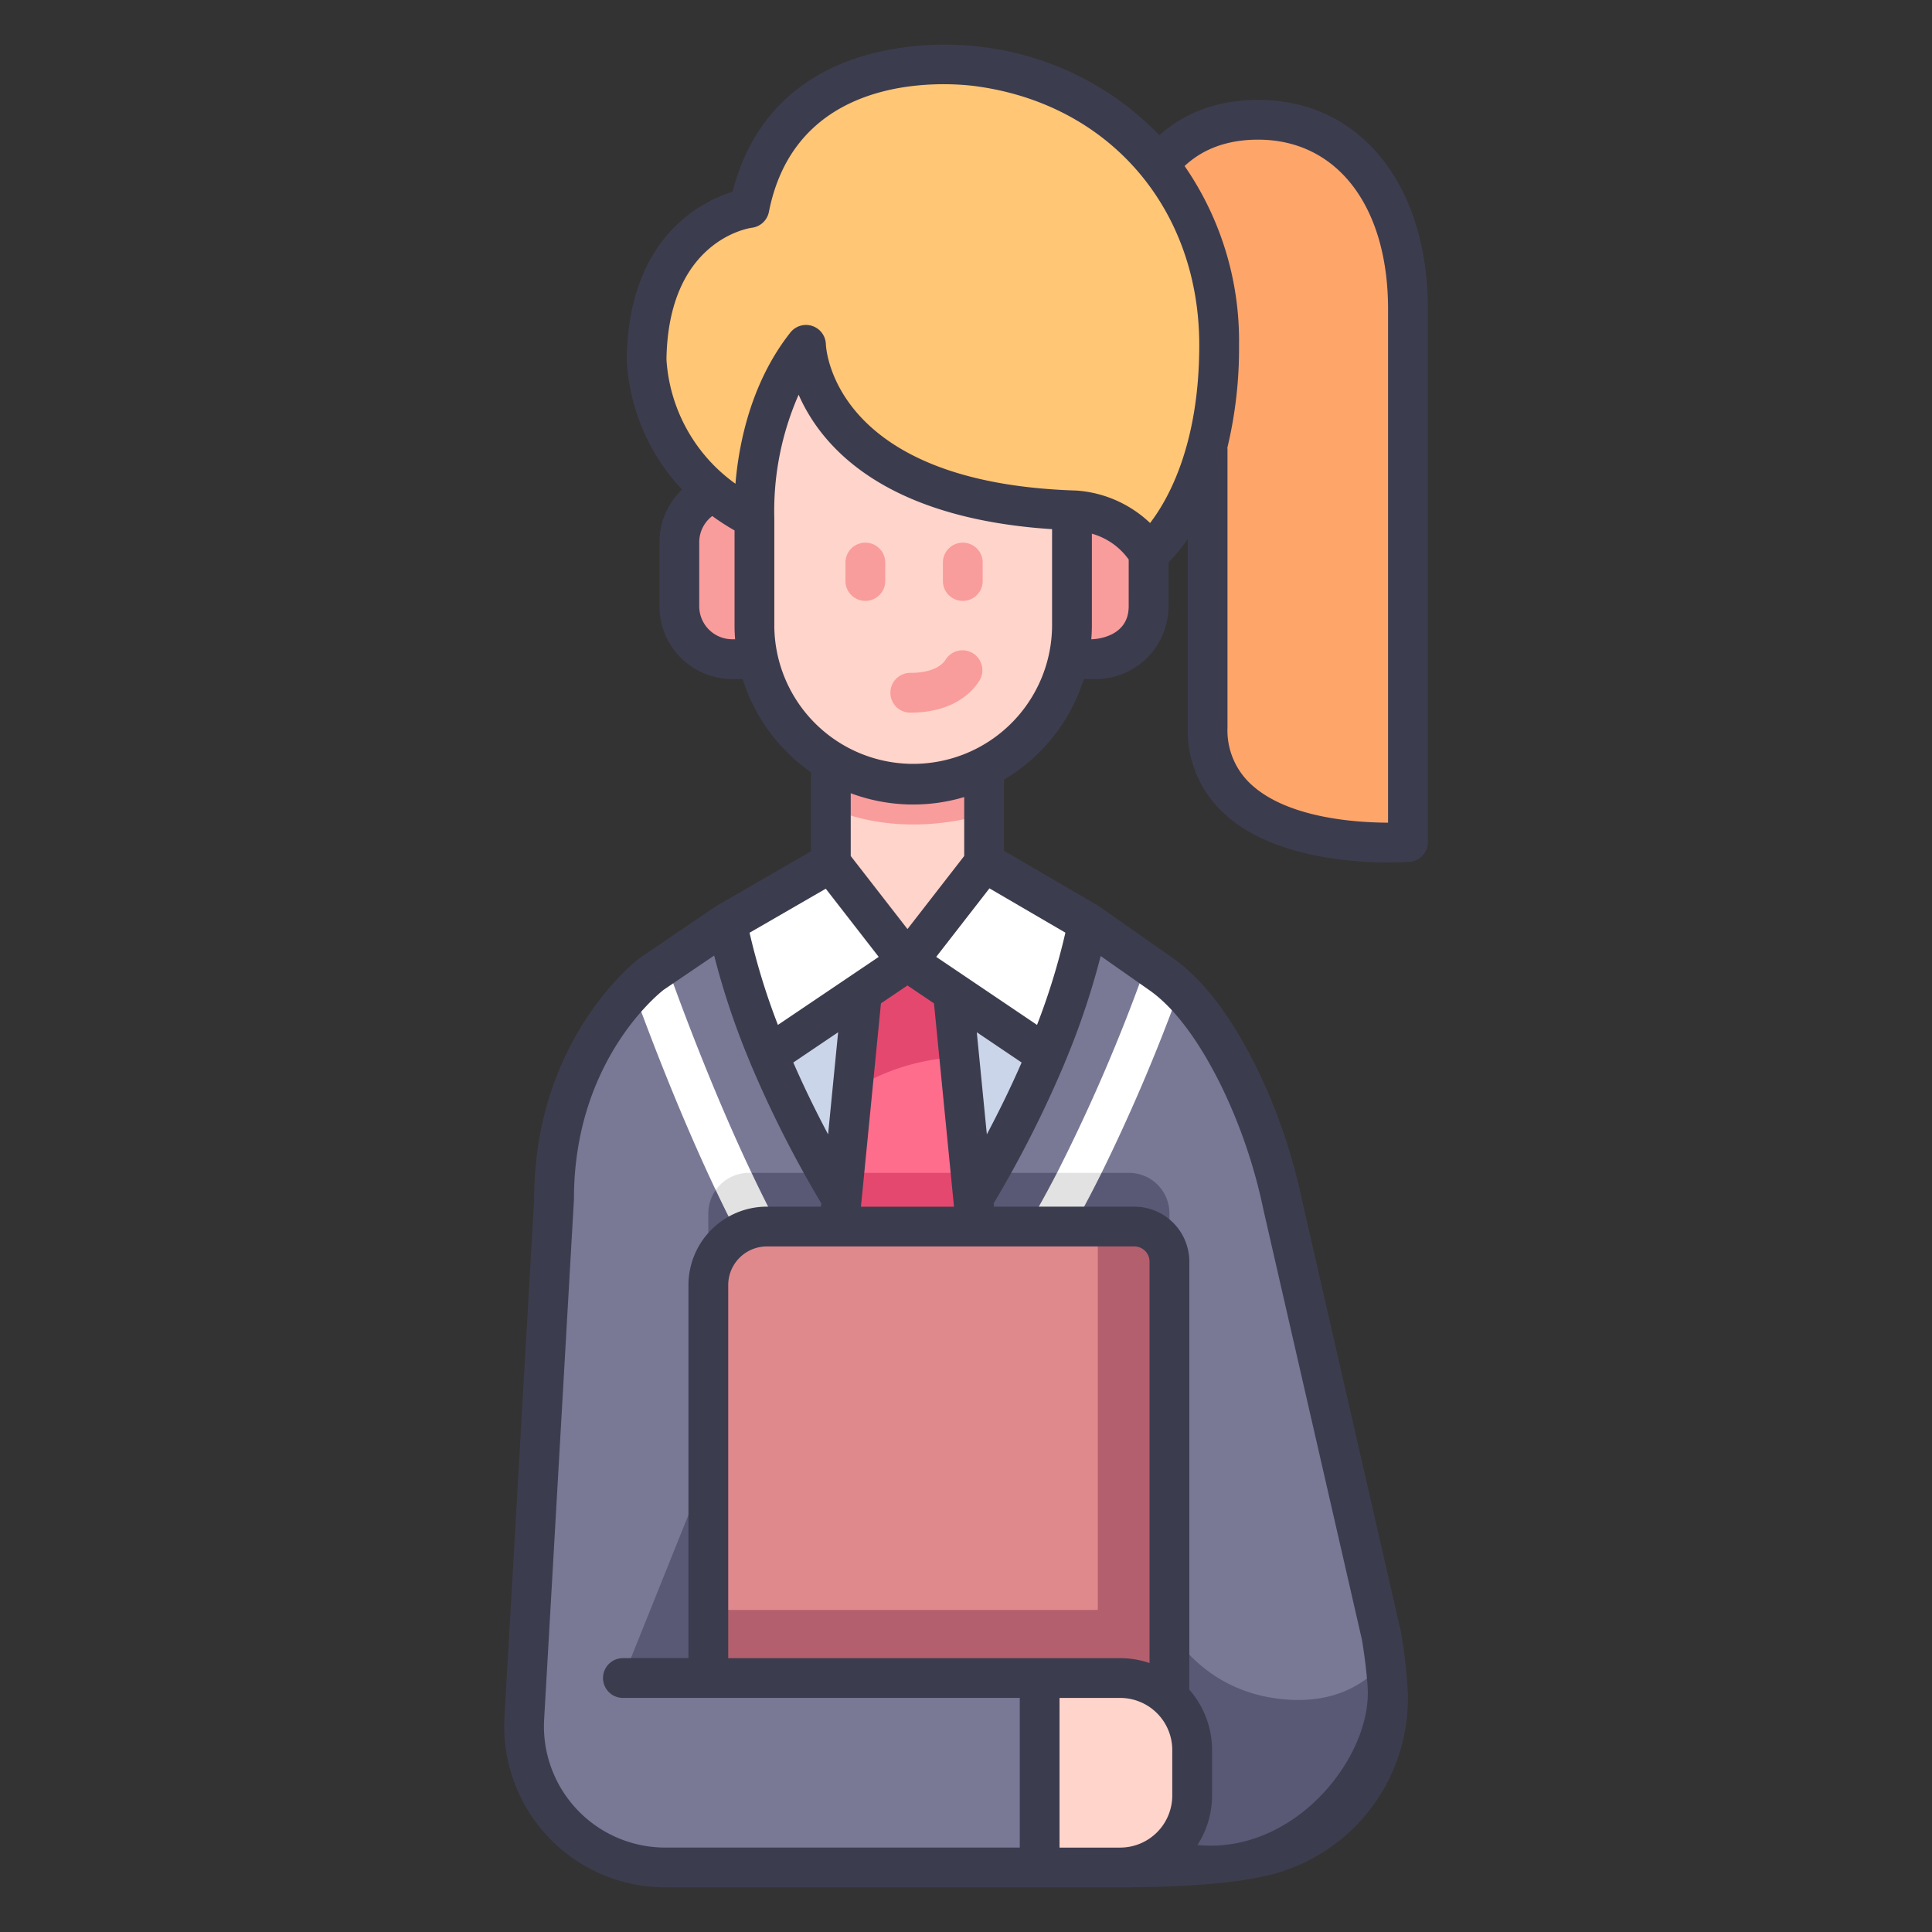 <svg xmlns="http://www.w3.org/2000/svg" viewBox="0 0 340 340"><rect x="0" y="0" width="340" height="340" fill="#333333" stroke="none"/><g id="Layer_3" data-name="Layer 3"><path d="M243.112,287.887l-17.355-75.754c-1.6-7.541-3.608-15.106-7.344-21.848A69.9,69.9,0,0,0,207,175.8a11.921,11.921,0,0,1-5.537-5.248c-5.525-4.939-10.019-8.167-10.019-8.167h-63.48a57.757,57.757,0,0,0-10.654,7.433c-1.736,2.669-3.541,4.746-5.514,5.351-7.287,7.977-14.286,19.806-14.286,35.815l-5.239,91.391a24.846,24.846,0,0,0,24.806,26.269l67.074-1.2c52.374-9.174,59.706-35.2,59.706-35.2A42.036,42.036,0,0,0,243.112,287.887Z" style="fill:#797996"/><path d="M243.41,305.528c.974-3.685.972-8.819.44-13.277-3.219,3.87-8.671,7.553-17.607,6.827-17.895-1.454-22.959-17.48-22.959-17.48l-43.871,3.707-23.578,25.1.479,17.9,47.832-.855C198.47,329.351,235.746,334.526,243.41,305.528Z" style="fill:#595975"/><path d="M124.654,223.892V213.539a7.134,7.134,0,0,1,7.135-7.134h66.89a7.119,7.119,0,0,1,7.119,7.119V220.1Z" style="fill:#595975"/><path d="M159.7,158.32,135.252,185.7a197.735,197.735,0,0,0,12.875,25.285h23.144A197.735,197.735,0,0,0,184.146,185.7Z" style="fill:#cbd5ea"/><path d="M145.465,206.405c.9,1.587,1.792,3.127,2.662,4.58h23.144c.87-1.453,1.763-2.993,2.662-4.58Z" style="fill:#a9b5c9"/><path d="M150.012,191.852l-1.432,14.553a67.132,67.132,0,0,0,22.238,0l-2-20.361a21.821,21.821,0,0,0-9.116-1.867C154.252,184.177,150.012,191.852,150.012,191.852Z" style="fill:#ff6d8d"/><path d="M171.268,210.983l-.45-4.578H148.58l-.45,4.578c2.771,4.629,5.335,8.538,7.342,11.47l8.732-.408C166.168,219.161,168.62,215.407,171.268,210.983Z" style="fill:#e5486e"/><path d="M168.815,186.044l-2.589-26.315H153.172l-3.16,32.123A37.964,37.964,0,0,1,168.815,186.044Z" style="fill:#e5486e"/><path d="M173.372,151.842H146.214l-18.255,10.544a124.139,124.139,0,0,0,7.3,23.311L159.7,169.2,184.14,185.7a124.136,124.136,0,0,0,7.3-23.311Z" style="fill:#fff"/><path d="M132.26,206.405c-5.977-12.612-11.373-26.514-14.952-36.583a64.651,64.651,0,0,0-5.511,5.354c3.605,9.9,8.631,22.6,14.159,34.262Z" style="fill:#fff"/><path d="M201.457,170.554a309.344,309.344,0,0,1-15.442,35.852,14.617,14.617,0,0,0,7.841,0,322.487,322.487,0,0,0,13.137-30.6C205.116,173.909,203.235,172.144,201.457,170.554Z" style="fill:#fff"/><path d="M179,218.775H138.6c-2.148-3.83-4.275-8.024-6.335-12.37h-.473a7.123,7.123,0,0,0-5.832,3.032c2.357,4.974,4.805,9.752,7.273,14.054l52.6-2.457c2.8-4.574,5.5-9.552,8.024-14.629h-7.841C183.777,210.73,181.425,214.926,179,218.775Z" style="fill:#e2e2e2"/><polygon points="146.214 142.245 146.214 151.842 159.699 169.203 173.184 151.842 173.184 143.284 146.214 142.245" style="fill:#ffd4ca"/><path d="M193.193,215.854h8.357A4.247,4.247,0,0,1,205.8,220.1v85.426H188.529Z" style="fill:#b45f6d"/><polygon points="126.978 295.308 109.62 295.308 127.959 249.665 126.978 295.308" style="fill:#595975"/><path d="M146.214,142.245c10.479,4.516,21.536,2.714,26.97,1.039V128.677h-26.97Z" style="fill:#f99c9c"/><path d="M124.654,283.325V223.892a8.039,8.039,0,0,1,8.039-8.038h60.5v67.471A214.133,214.133,0,0,1,124.654,283.325Z" style="fill:#e0898d"/><rect x="124.654" y="283.325" width="68.539" height="15.752" style="fill:#b45f6d"/><polygon points="119.554 295.308 182.961 295.308 182.961 328.645 117.072 328.645 119.554 295.308" style="fill:#797996"/><path d="M182.961,295.308h14.178A12.662,12.662,0,0,1,209.8,307.969v8.015a12.661,12.661,0,0,1-12.661,12.661H182.961C179.38,318.833,180.239,307.409,182.961,295.308Z" style="fill:#ffd4ca"/><path d="M200.963,34.262s4.148-13.185,20.444-13.185S247.776,35,247.776,54.407v93.778s-35.258,2.666-35.258-20.148V65.076Z" style="fill:#fea66a"/><path d="M128.862,116h7.421V86.111h-7.421a9.308,9.308,0,0,0-9.308,9.308v11.274A9.308,9.308,0,0,0,128.862,116Z" style="fill:#f99c9c"/><path d="M192.823,116H185.4V86.111h7.421a9.308,9.308,0,0,1,9.308,9.308v11.274A9.308,9.308,0,0,1,192.823,116Z" style="fill:#f99c9c"/><path d="M132.768,91.249v18.893a27.94,27.94,0,0,0,27.94,27.94h0a27.94,27.94,0,0,0,27.941-27.94V79.363L138.267,51.689S124.075,62.333,132.768,91.249Z" style="fill:#ffd4ca"/><path d="M141.842,60.68s.683,27.731,47.516,29.15c0,0,8.693.355,12.773,7.628,0,0,12.418-9.58,12.418-36.722s-18.272-45.592-41.866-48.962c0,0-34.77-5.677-40.8,24.836,0,0-17.74,2.129-18.095,26.61,0,0-.048,18.449,18.982,28.029C132.768,91.249,131.7,73.509,141.842,60.68Z" style="fill:#ffc676"/><path d="M152.288,105.745a3.5,3.5,0,0,1-3.5-3.5V99a3.5,3.5,0,1,1,7,0v3.247A3.5,3.5,0,0,1,152.288,105.745Z" style="fill:#f99c9c"/><path d="M169.435,105.745a3.5,3.5,0,0,1-3.5-3.5V99a3.5,3.5,0,1,1,7,0v3.247A3.5,3.5,0,0,1,169.435,105.745Z" style="fill:#f99c9c"/><path d="M160.193,125.413a3.5,3.5,0,0,1,0-7c4.358,0,5.816-1.646,6.24-2.354a3.5,3.5,0,0,1,6,3.6C171.4,121.391,168.128,125.413,160.193,125.413Z" style="fill:#f99c9c"/><path d="M117.072,332.145h80.067c16.689,0,24.047-1.656,25.118-1.922.51-.1,1.015-.218,1.509-.341a32,32,0,0,0,23.891-33.609c-.2-2.824-.567-5.84-1.094-8.966-.01-.067-.024-.135-.039-.2l-17.342-75.7a100.267,100.267,0,0,0-7.616-22.639c-4.591-9.543-9.721-16.346-15.246-20.22l-12.871-9.027c-.032-.023-.069-.035-.1-.057-.049-.032-.093-.07-.144-.1l-16.519-9.641V137.206a31.591,31.591,0,0,0,14.043-17.7h2.1a12.823,12.823,0,0,0,12.809-12.808V98.986a30.725,30.725,0,0,0,3.386-4.127v33.178a19.8,19.8,0,0,0,6.39,15.121c8.257,7.656,22.377,8.627,29.013,8.627,2.067,0,3.409-.094,3.619-.11a3.5,3.5,0,0,0,3.236-3.49V54.407c0-22.029-12-36.83-29.869-36.83-8.247,0-13.8,3.017-17.38,6.225A51.913,51.913,0,0,0,173.246,8.32a53.064,53.064,0,0,0-19.562,1.037c-13.026,3.3-21.541,11.71-24.744,24.383-5.549,1.724-18.343,8.025-18.654,29.471a35.972,35.972,0,0,0,9.748,22.937,12.814,12.814,0,0,0-3.98,9.271v11.274A12.822,12.822,0,0,0,128.862,119.5h1.829a31.56,31.56,0,0,0,12.023,16.4v13.921l-16.5,9.533c-.044.026-.082.059-.125.086s-.061.029-.089.049l-13.23,8.973c-.025.016-.043.038-.067.056s-.052.028-.077.046c-.759.573-18.572,14.336-18.616,42.318l-5.233,91.293a28.347,28.347,0,0,0,28.3,29.969Zm11.083-40.337V226.153a6.806,6.806,0,0,1,6.8-6.8h64.671a2.676,2.676,0,0,1,2.673,2.673v70.64a16.06,16.06,0,0,0-5.159-.859Zm17.575-92.182q-3.4-6.405-6.122-12.641l7.889-5.325Zm13.969-26.2,4.667,3.15,3.52,35.779H151.512l3.52-35.779Zm-9.985-22.783V139.594a31.379,31.379,0,0,0,19.97.676v10.372L159.7,163.5ZM171.9,181.66l7.89,5.324q-2.716,6.225-6.122,12.643Zm34.4,134.324a9.172,9.172,0,0,1-9.161,9.161H186.461V298.808h10.678a9.172,9.172,0,0,1,9.161,9.161ZM193.7,168.247l8.6,6.031c4.467,3.133,8.949,9.193,12.958,17.524a93.467,93.467,0,0,1,7.087,21.112l17.332,75.653c.479,2.871.814,5.63,1,8.2.878,12.348-12.789,29.61-29.944,27.924a16.045,16.045,0,0,0,2.569-8.708v-8.015a16.079,16.079,0,0,0-4-10.612v-75.33a9.684,9.684,0,0,0-9.673-9.673H174.92l-.056-.574a198.989,198.989,0,0,0,12.515-24.737c.01-.025.013-.051.023-.077A135.272,135.272,0,0,0,193.7,168.247Zm-6.208-4.112a118.834,118.834,0,0,1-4.993,16.232l-17.741-11.973,9.368-12.06Zm11.14-57.442c0,5.808-6.58,5.808-6.58,5.808.058-.78.1-1.565.1-2.359V93.919a11.935,11.935,0,0,1,6.483,4.55Zm22.775-82.116c13.893,0,22.869,11.709,22.869,29.83v90.37c-5.747-.017-17.719-.817-24.118-6.76a12.891,12.891,0,0,1-4.14-9.98v-49c0-.08-.018-.156-.023-.235a74.906,74.906,0,0,0,2.055-18.066,54.093,54.093,0,0,0-9.579-31.519C211.765,26.137,216.107,24.577,221.407,24.577ZM128.862,112.5a5.815,5.815,0,0,1-5.808-5.808V95.419a5.805,5.805,0,0,1,2.292-4.606,40.985,40.985,0,0,0,3.922,2.532v16.8c0,.794.04,1.579.1,2.359Zm.567-27.369a29.116,29.116,0,0,1-12.143-21.861c.3-20.935,14.439-23.108,15.012-23.186a3.5,3.5,0,0,0,3.017-2.8c5.293-26.781,35.524-22.263,36.872-22.049,23.246,3.32,38.863,21.6,38.863,45.5,0,17.405-5.4,27.066-8.654,31.305a20.923,20.923,0,0,0-12.931-5.71c-42.569-1.29-44.08-24.689-44.125-25.76A3.5,3.5,0,0,0,139.1,58.51C132.04,67.438,129.989,78.37,129.429,85.132Zm6.839,25.01V91.249c0-.024-.007-.047-.007-.071,0-.045,0-.089,0-.133a50.835,50.835,0,0,1,4.286-21.584c3.9,8.919,14.716,21.717,44.6,23.665v17.016a24.441,24.441,0,0,1-48.881,0Zm9.054,46.257,9.318,12L136.9,180.367a119.142,119.142,0,0,1-4.99-16.22ZM95.76,302.576,101,211.185c0-.067.006-.133.006-.2,0-24.031,14.685-35.938,15.778-36.79l8.895-6.033a135.139,135.139,0,0,0,6.319,18.8c.01.025.012.052.023.077a198.753,198.753,0,0,0,12.514,24.735l-.056.576h-9.524a13.814,13.814,0,0,0-13.8,13.8v65.655H109.62a3.5,3.5,0,0,0,0,7h69.841v26.337H117.072A21.347,21.347,0,0,1,95.76,302.576Z" style="fill:#3c3c4f"/></g></svg>